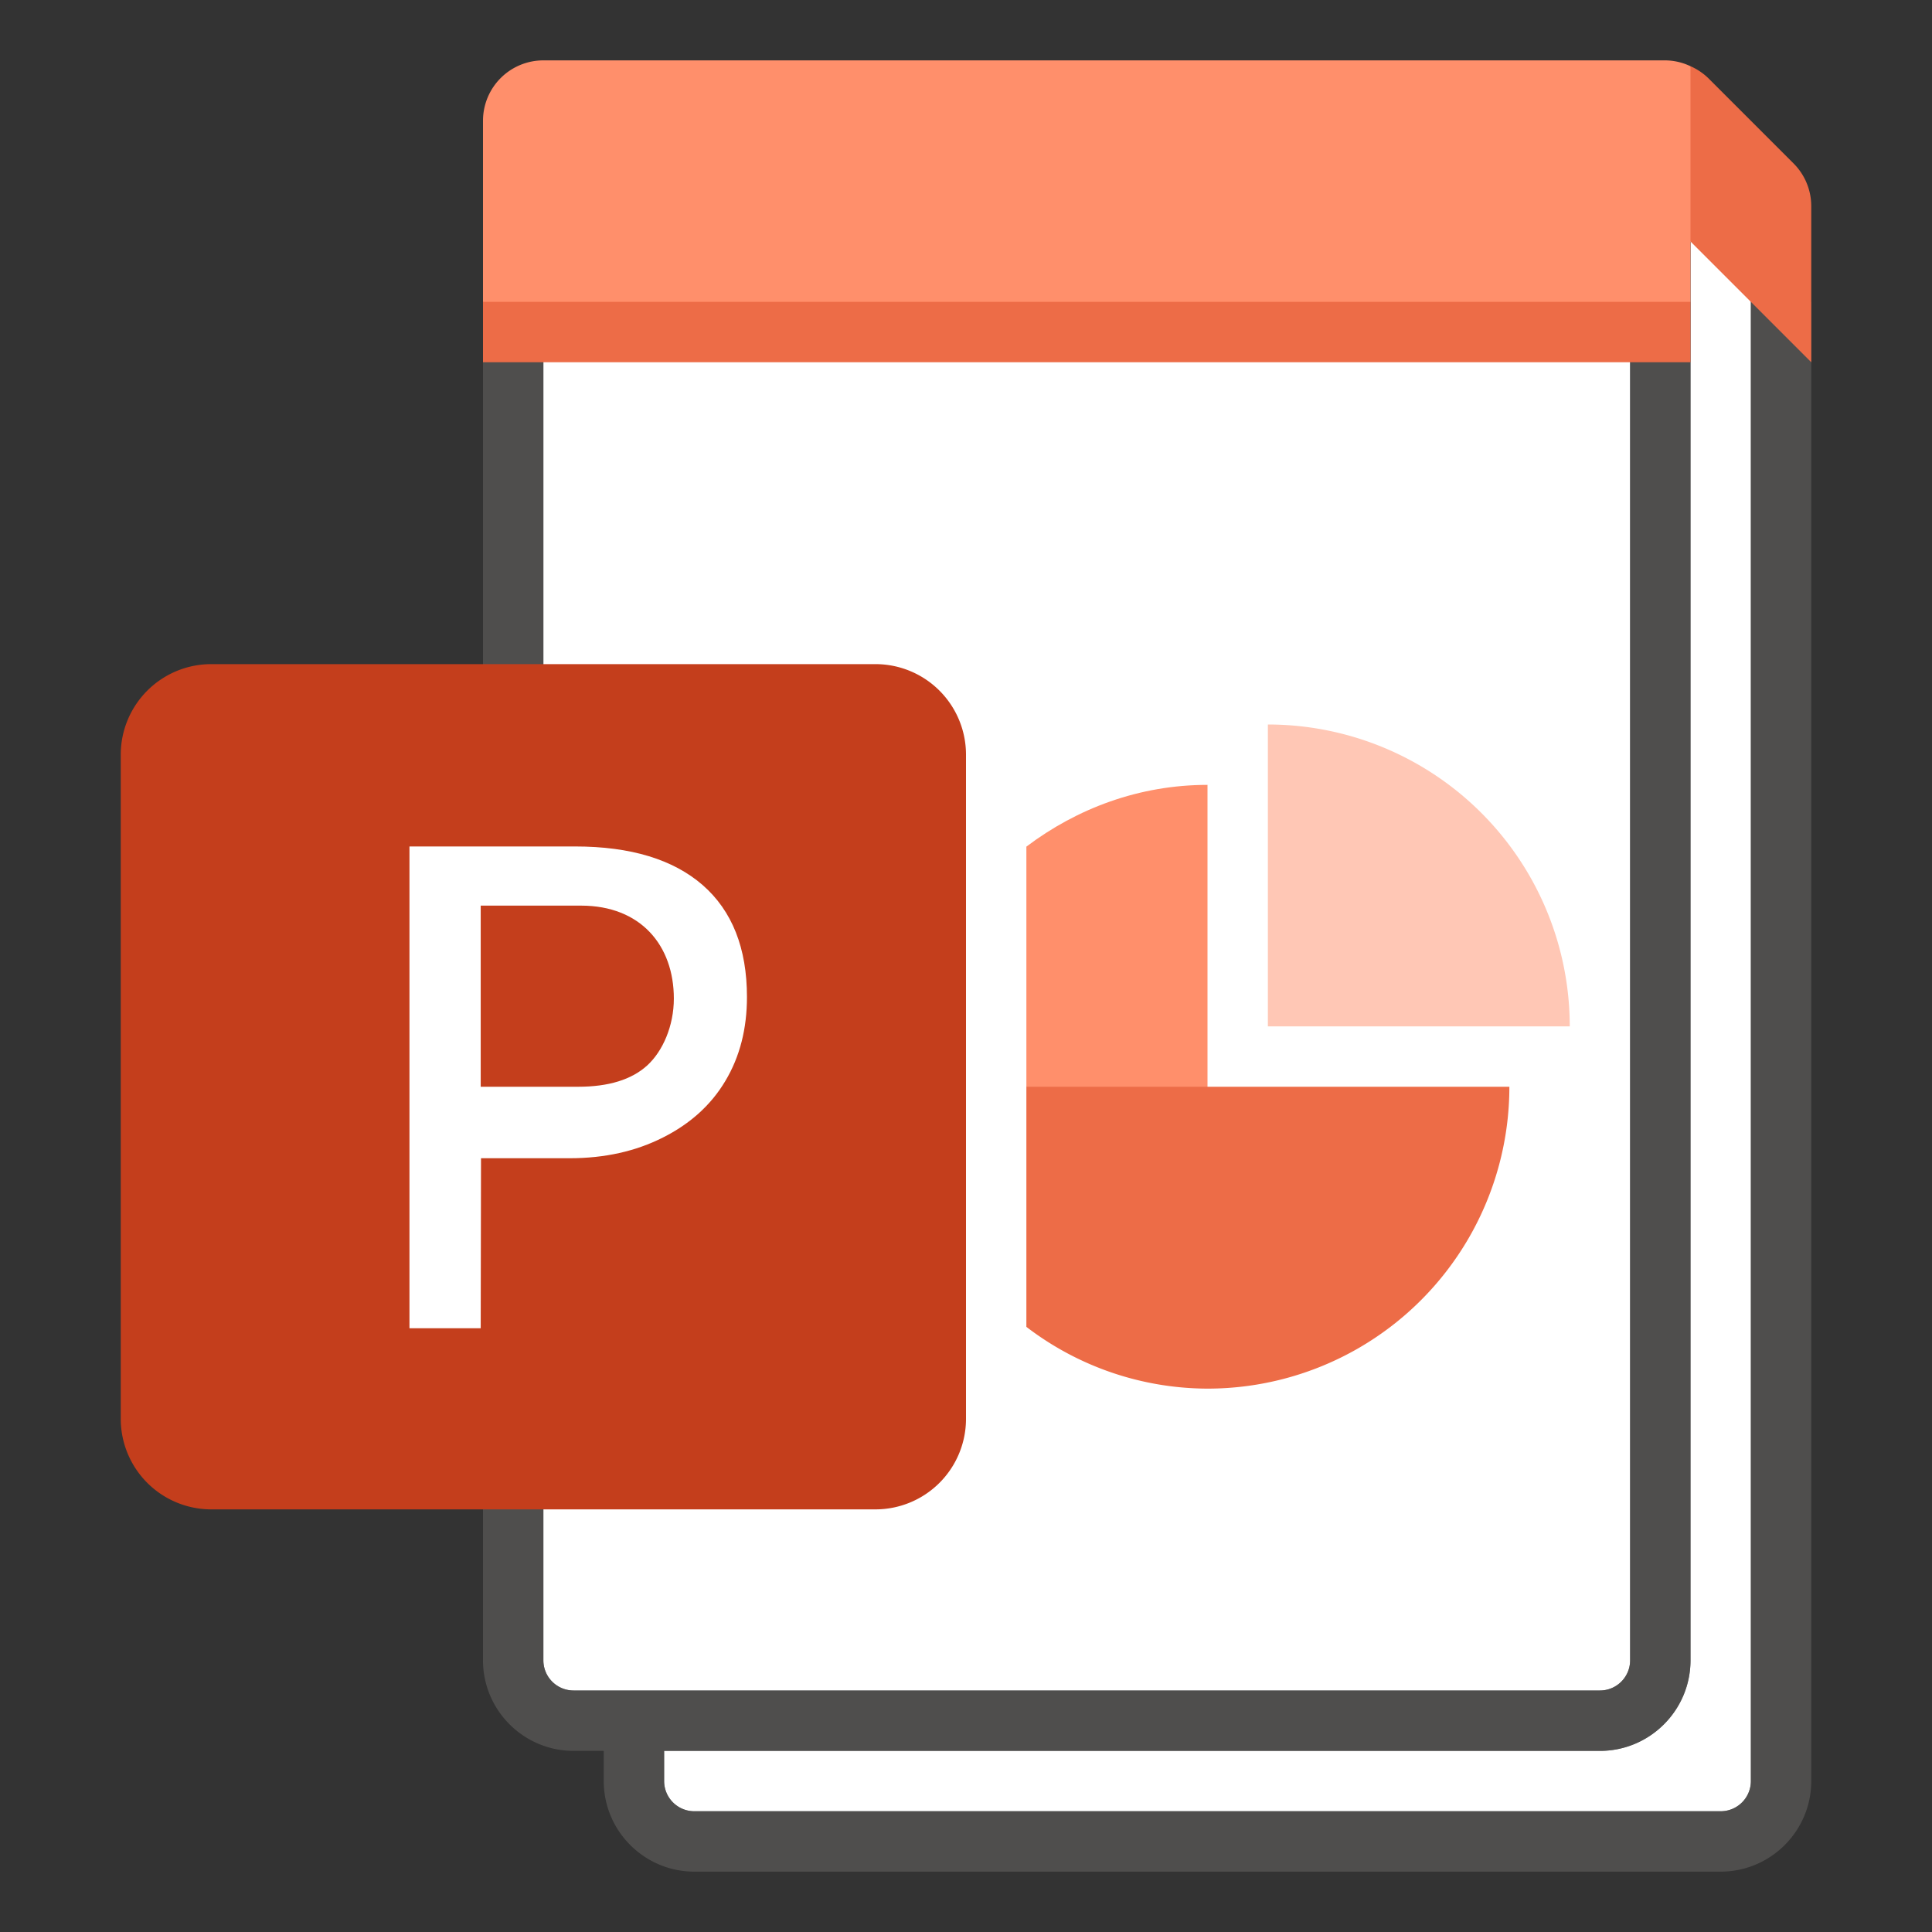 <svg xmlns="http://www.w3.org/2000/svg" viewBox="0 0 32 32"><rect x="0" y="0" width="32" height="32" fill="#333333" stroke="none"/><g fill="#FFF"><path d="M9.5 28h17a.5.5 0 0 0 .5-.5V5H9v22.5a.5.5 0 0 0 .5.5z"/><path d="M28 4v23.5c0 .827-.673 1.5-1.5 1.5H11v.5a.5.5 0 0 0 .5.5h17a.5.5 0 0 0 .5-.5V3.707l-.297-.297c.056-.19.084-.388.125-.582L28.5 2.5h-18V4H28z"/></g><path opacity=".64" fill="#605E5C" d="M29 5v24.5a.5.5 0 0 1-.5.5h-17a.5.5 0 0 1-.5-.5V29h15.5c.827 0 1.5-.673 1.5-1.5V4H8v23.5c0 .827.673 1.5 1.5 1.5h.5v.5c0 .827.673 1.5 1.5 1.5h17c.827 0 1.5-.673 1.5-1.5V5h-1zM9 27.5V5h18v22.5a.5.5 0 0 1-.5.5h-17a.5.5 0 0 1-.5-.5z"/><path fill="#FF8F6B" d="M28 1.097A.991.991 0 0 0 27.586 1H9a1 1 0 0 0-1 1v3l.5.5h19L28 5V4l.5-.5V2l-.5-.903z"/><path fill="#ED6C47" d="M8 5h20v1H8zM30 6V3.414a1 1 0 0 0-.293-.707l-1.414-1.414A.997.997 0 0 0 28 1.097V4l2 2zM20 18l-1-1h-1l-1 1v3.977A4.955 4.955 0 0 0 20 23a5 5 0 0 0 5-5h-5z"/><path fill="#FF8F6B" d="M17 14.023V18h3v-5c-1.13 0-2.162.39-3 1.023z"/><path fill="#FFC7B5" d="M21 12a5 5 0 0 1 5 5h-5v-5z"/><g><path fill="#C43E1C" d="M3.5 25h11a1.5 1.5 0 0 0 1.5-1.5v-11a1.5 1.5 0 0 0-1.5-1.5h-11A1.5 1.5 0 0 0 2 12.5v11A1.5 1.5 0 0 0 3.5 25z"/><path fill="#FFF" d="M9.524 14.02c.921 0 1.625.214 2.115.64.488.427.733 1.045.733 1.854 0 .52-.116.986-.358 1.39-.241.405-.59.714-1.036.938-.446.225-.957.342-1.544.342H7.967L7.962 22h-1.18v-7.98h2.742zM7.962 18h1.615c.503 0 .885-.118 1.143-.353.258-.236.441-.655.441-1.108 0-.879-.548-1.539-1.537-1.539H7.962v3z"/></g></svg>